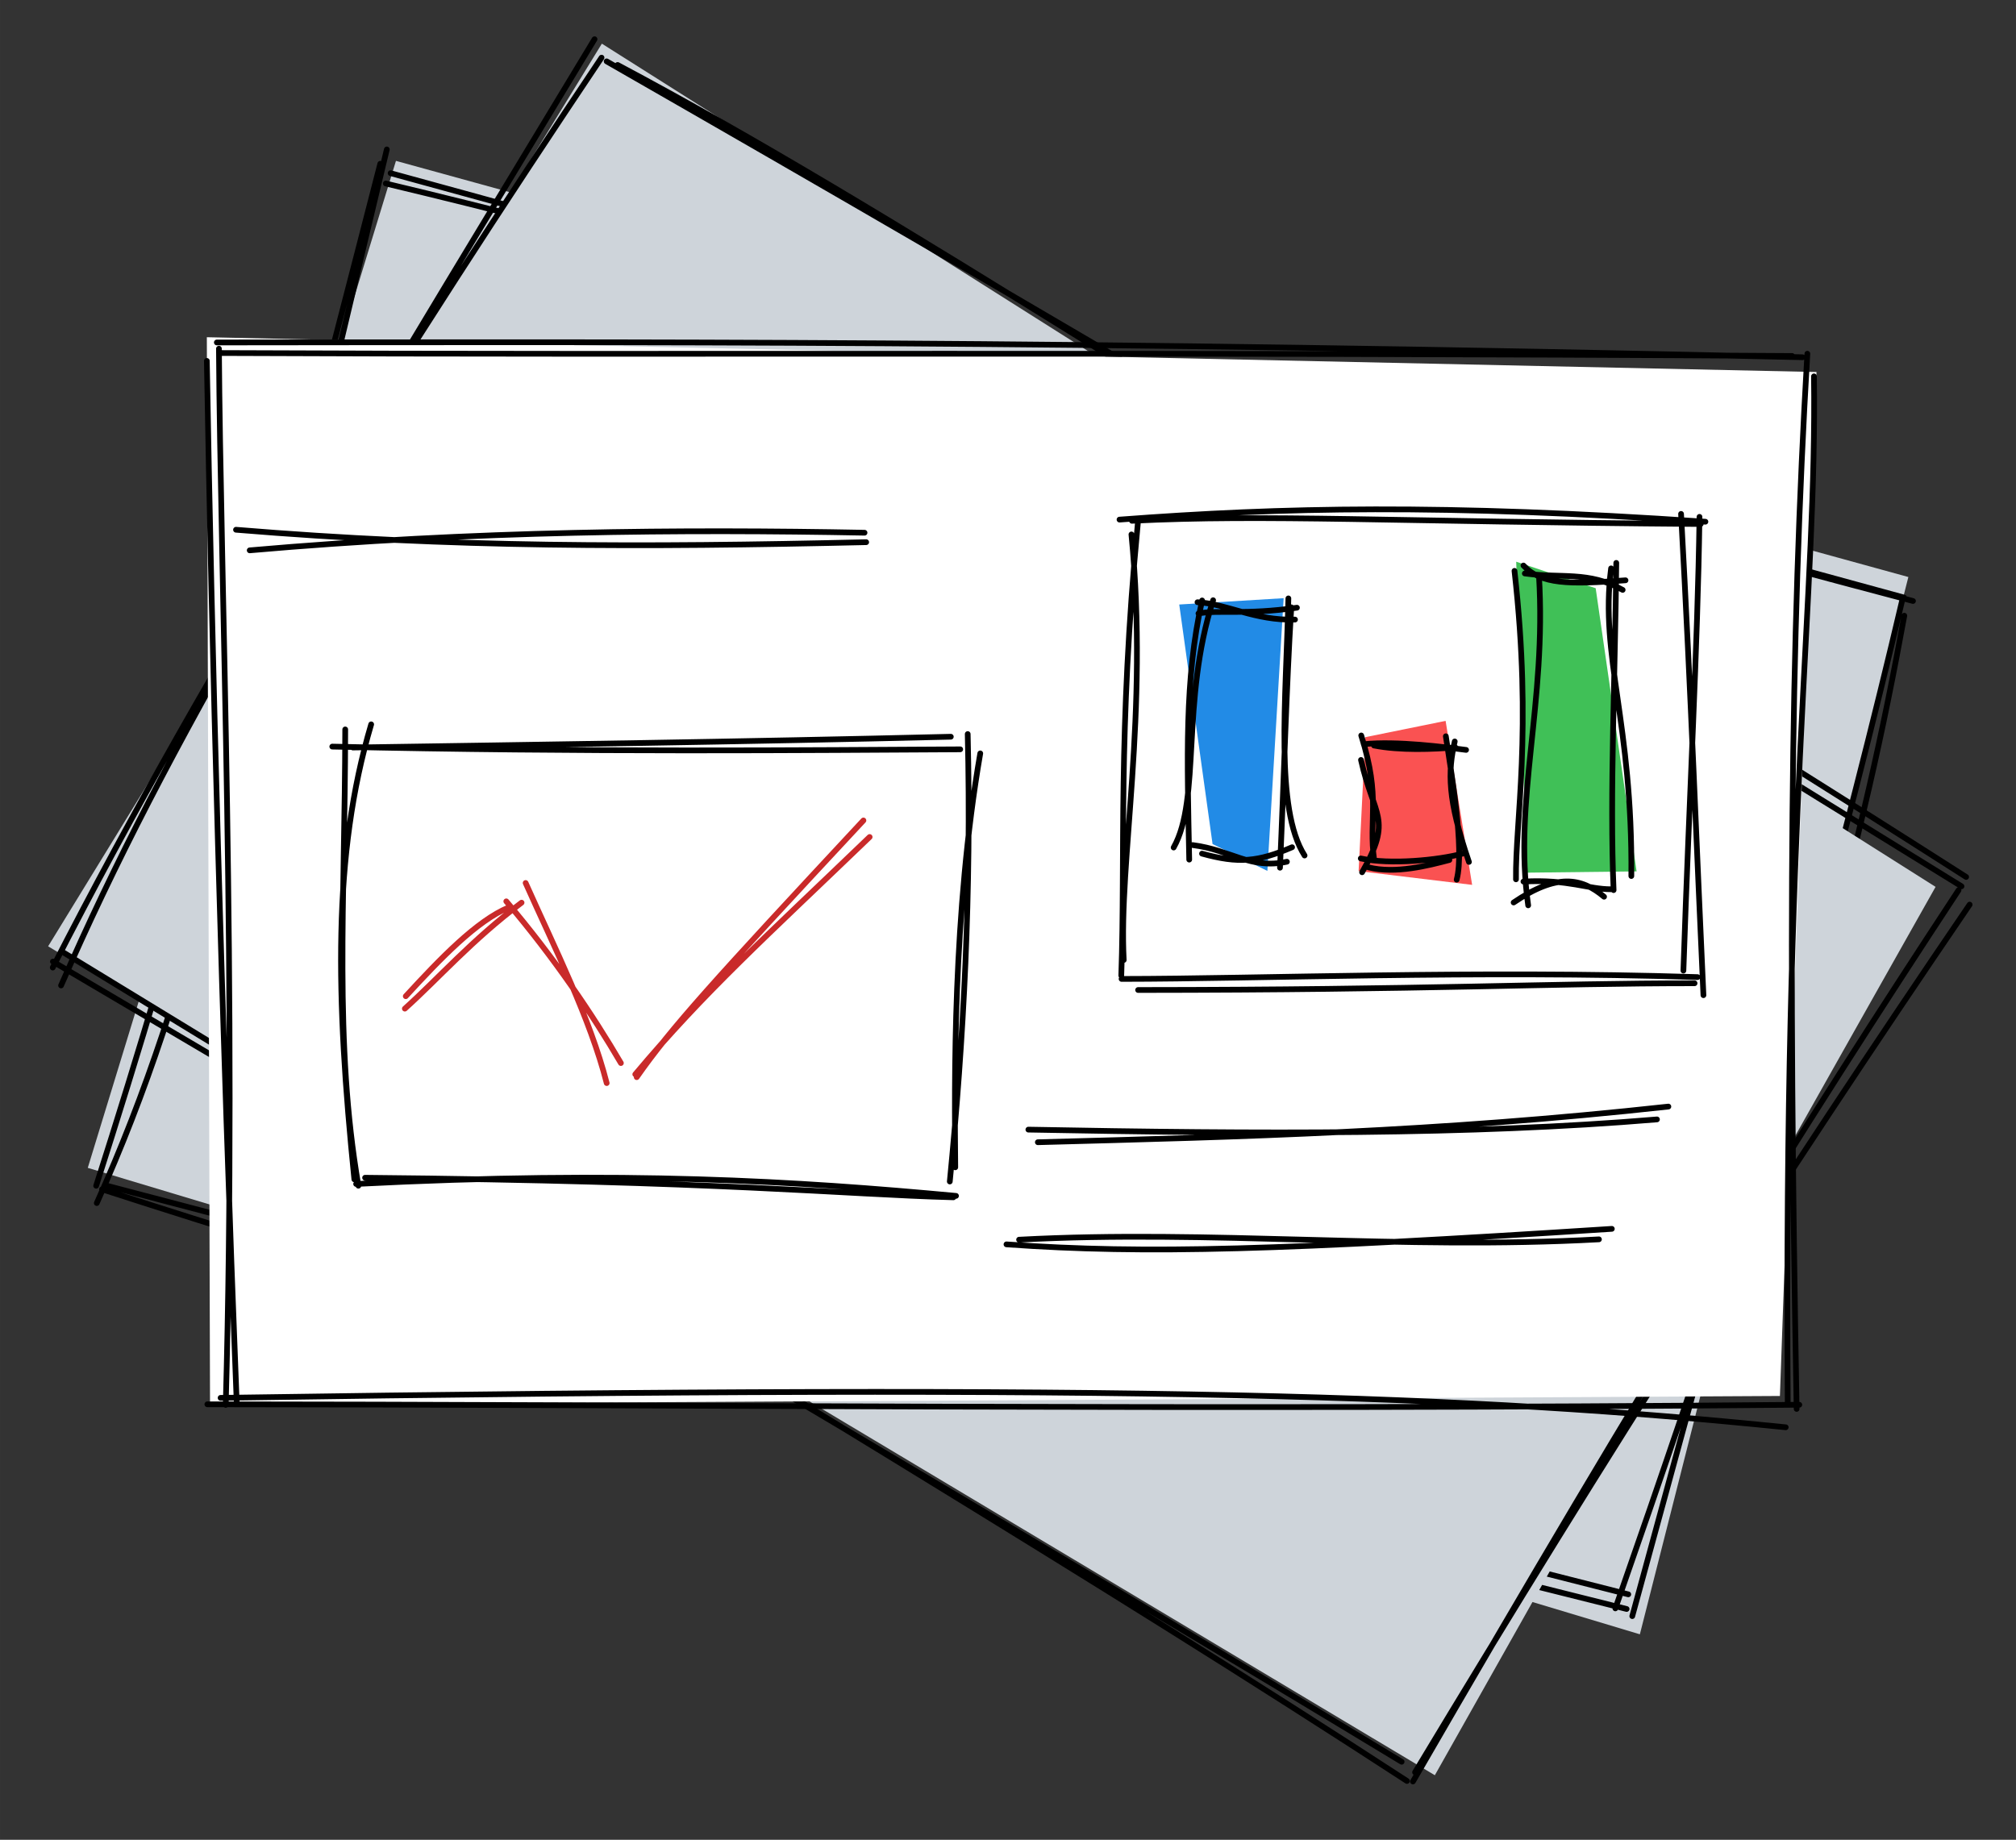 <svg version="1.1" xmlns="http://www.w3.org/2000/svg" viewBox="0 0 353.366 322.514" width="706.733" height="645.027">
  <rect x="0" y="0" width="353.366" height="322.514" fill="#333333" stroke="none"/>
  <!-- svg-source:excalidraw -->
  
  <defs>
    <style>
      @font-face {
        font-family: "Virgil";
        src: url("https://unpkg.com/@zsviczian/excalidraw@0.11.0-obsidian-25/dist/excalidraw-assets/Virgil.woff2");
      }
      @font-face {
        font-family: "Cascadia";
        src: url("https://unpkg.com/@zsviczian/excalidraw@0.11.0-obsidian-25/dist/excalidraw-assets/Cascadia.woff2");
      }
    </style>
  </defs>
  <g stroke-linecap="round" transform="translate(37.825 63.694) rotate(15.605 138.803 92.535)"><path d="M1.09 -1.93 L276.04 -2.98 L280.57 188.19 L-3.45 182.62" stroke="none" stroke-width="0" fill="#ced4da"/><path d="M0.44 2.37 C79.1 -0.62, 155.49 2.61, 277.95 0.85 M0.77 0.4 C88.56 -0.13, 176.28 1.37, 276.28 0.69 M277.18 3.74 C280.87 43.83, 281.78 82.61, 275.21 184.97 M276.08 0.76 C277.97 45.82, 277.83 91.12, 278.43 185.48 M276.73 181.99 C199.05 184.03, 124.37 182.69, 0.36 184.74 M277.14 184.54 C186.68 187.04, 95.21 189.46, -0.03 185.57 M-0.27 188.14 C6.05 146.15, 3.2 108.68, -0.99 -3.43 M-1.19 185.25 C0.66 135.94, 0.45 88.75, -1.42 -0.7" stroke="#000000" stroke-width="1" fill="none"/></g><g stroke-linecap="round" transform="translate(37.88 68.721) rotate(31.364 138.803 92.535)"><path d="M-1.93 -1.57 L274.62 2.97 L280.73 181.63 L-2.45 184.06" stroke="none" stroke-width="0" fill="#ced4da"/><path d="M2.37 0.18 C56.3 -2.96, 117.89 -0.27, 278.45 0.52 M0.4 0.64 C87.89 -1.71, 177.49 -3.47, 278.29 -1.3 M281.34 2.52 C278.29 62.66, 277.12 116.06, 277.5 182.99 M278.36 1.37 C276.64 51.72, 276.05 101.79, 278.02 184.56 M274.53 182.64 C199.81 182.87, 117.63 184.22, -0.34 185.91 M277.08 185.03 C212.52 183.13, 150.77 183.74, 0.5 183.59 M3.06 188.74 C-3.28 142.26, -3.03 96.82, -3.43 -1.57 M0.18 186.82 C-4.37 125.67, -3.32 61.79, -0.7 0.55" stroke="#000000" stroke-width="1" fill="none"/></g><g stroke-linecap="round" transform="translate(37.825 62.095) rotate(0 138.803 92.535)"><path d="M-1.57 -2.98 L280.57 3.12 L274.16 182.62 L-1.01 184.14" stroke="none" stroke-width="0" fill="white"/><path d="M0.18 -2.06 C71.6 -2.12, 148.23 -2.45, 278.12 0.53 M0.64 -0.21 C83.22 0.17, 164.24 -0.43, 276.31 0.31 M280.13 3.88 C280.65 42.22, 274.81 78.91, 275.53 183.98 M278.97 -0.09 C276.01 50.45, 275.6 102.67, 277.09 184.89 M275.18 188.11 C219.8 182.5, 164.33 180.46, 0.84 182.95 M277.56 184.16 C174.99 185.11, 73.61 184.11, -1.48 184.08 M3.67 183.88 C1.07 118.14, -0.74 49.67, -1.57 1.17 M1.74 184.19 C3.74 112.26, 0.79 38.4, 0.55 -0.97" stroke="#000000" stroke-width="1" fill="none"/></g><g stroke-linecap="round"><g transform="translate(44.037 95.916) rotate(0 53.548 -0.4)"><path d="M-2.67 -3.05 C35.18 0.08, 68.43 0.04, 107.79 -0.87 M-0.27 0.56 C39.16 -2.9, 75.87 -3.13, 107.5 -2.53" stroke="#000000" stroke-width="1" fill="none"/></g></g><g stroke-linecap="round" transform="translate(61.291 129.359) rotate(0 53.548 39.162)"><path d="M2.97 3.12 L103.65 -2.45 L106.09 77.39 L-2.12 74.54" stroke="none" stroke-width="0" fill="white"/><path d="M-3.05 1.52 C40.82 2.53, 81.41 2.13, 107.02 2 M0.56 1.68 C33.21 1.18, 68.18 0.69, 105.37 -0.21 M110.53 2.71 C105.68 30.71, 106.01 60.53, 106.15 75.27 M108.33 -0.68 C108.99 26.87, 107.65 52.74, 105.19 77.76 M105.82 80.53 C86.14 80, 65.32 77.68, 2.7 77.1 M106.28 80.28 C78.6 77.71, 48.26 75.77, 1.13 78.19 M0.82 77.38 C-2.43 45.4, -3.01 20.5, 3.77 -2.38 M1.53 78.5 C-2.78 53.43, -0.82 28.95, -0.78 -1.49" stroke="#000000" stroke-width="1" fill="none"/></g><g stroke-linecap="round"><g transform="translate(69.442 176.366) rotate(0 41.56 -9.591)"><path d="M1.52 0.45 C7.46 -4.89, 13.17 -11.5, 21.98 -18.13 M1.68 -1.73 C7.77 -8.35, 14.1 -14.95, 19.77 -17.31 M22.69 -21.58 C27.73 -10.29, 34.01 2.16, 36.9 13.5 M19.3 -18.36 C27.72 -8.46, 34.5 1.63, 39.39 9.99 M42.16 12.46 C48.22 3.81, 55.45 -4.13, 81.9 -32.54 M41.91 11.96 C53.95 -2.41, 64.84 -12.18, 82.99 -29.64" stroke="#c92a2a" stroke-width="1" fill="none"/></g></g><g stroke-linecap="round" transform="translate(197.959 90.197) rotate(0 49.552 40.761)"><path d="M-3.45 -2.45 L98.09 -0.93 L96.99 77.74 L2.53 84.91" stroke="none" stroke-width="0" fill="white"/><path d="M0.45 1.1 C23.78 -0.06, 46.14 1.25, 100.15 1.66 M-1.73 0.89 C26.71 -1.26, 55.06 -1.88, 100.97 1.26 M96.7 -0.11 C98.43 31.28, 99.56 61.69, 100.62 84.26 M99.93 0.41 C99.59 23.93, 98.2 47.64, 97.11 79.95 M99.58 81.09 C60.7 79.86, 22.81 81.39, -1.37 81.41 M99.07 82.17 C73.34 82.17, 52.55 83.32, 1.53 83.35 M-0.99 78.09 C-1.91 60.66, 3.44 35.08, 0.36 3.49 M-1.42 80.82 C-0.7 59.68, -2.03 38.29, 1.48 1.56" stroke="#000000" stroke-width="1" fill="none"/></g><g stroke-linecap="round" transform="translate(209.148 106.981) rotate(0 8.392 21.579)"><path d="M-2.45 -1.01 L15.85 -2.12 L13 45.69 L3.39 40.98" stroke="none" stroke-width="0" fill="#228be6"/><path d="M0.92 0.56 C4.34 -0.1, 9.19 0.84, 18.18 -0.45 M0.75 -1.41 C5.84 -1.16, 10.84 1.86, 17.84 1.63 M16.68 -2.08 C16.28 15.71, 14.31 34.82, 19.52 42.99 M17.19 -0.52 C16.31 13.7, 15.92 29.22, 15.21 45.13 M16.42 44.08 C9.97 45.46, 6.76 42.05, -0.1 41.16 M17.33 41.54 C11.36 44.1, 7.98 44.44, 1.54 42.66 M-3.43 41.59 C1.37 33.1, -2.18 15.86, 3.49 -1.76 M-0.7 43.71 C-1.04 26.12, -1.57 12.14, 1.56 -1.72" stroke="#000000" stroke-width="1" fill="none"/></g><g stroke-linecap="round" transform="translate(240.318 130.158) rotate(0 7.593 10.79)"><path d="M-1.01 -0.93 L13.07 -3.79 L17.72 24.96 L-2.18 22.55" stroke="none" stroke-width="0" fill="#fa5252"/><path d="M0.51 0.53 C5.08 1.44, 11.06 1.18, 14.78 0.86 M-1.28 0.3 C4.52 -0.3, 13.08 0.82, 16.66 1.3 M13.11 -1.09 C13.98 4.88, 16.44 18.61, 15.01 24.05 M14.67 -0.18 C13.46 5.17, 13.37 9.9, 17.16 20.94 M16.02 19.49 C11.84 20.62, 3.36 21.46, -1.8 20.33 M13.73 20.6 C10.01 21.58, 4.27 23.07, -0.45 21.89 M-1.57 22.75 C3.88 13.23, 0.47 13.13, -1.76 3.06 M0.55 20.61 C-0.48 13.43, 1.79 9.82, -1.72 -1.23" stroke="#000000" stroke-width="1" fill="none"/></g><g stroke-linecap="round" transform="translate(266.692 100.587) rotate(0 8.392 27.174)"><path d="M-0.93 -2.12 L13 2.53 L20.17 52.17 L0.98 52.39" stroke="none" stroke-width="0" fill="#40c057"/><path d="M0.58 -0.06 C6.9 0.82, 11.84 -0.51, 17.73 2.82 M0.34 -1.45 C3.41 1.85, 8.23 1.91, 18.23 1.14 M15.7 -0.95 C13.7 14.56, 19.49 25.92, 19.25 52.98 M16.61 -1.91 C16.44 16.55, 15.43 39.06, 16.14 55.45 M14.47 56.61 C10.52 53.29, 6.22 52.45, -1.38 57.62 M15.71 55.3 C11.66 55.31, 8.31 53.52, 0.34 53.95 M1.17 58.12 C-1.45 39.75, 4.42 22.68, 3.06 0.35 M-0.97 53.56 C-1.11 43.37, 1.94 27.71, -1.23 -0.51" stroke="#000000" stroke-width="1" fill="none"/></g><g stroke-linecap="round"><g transform="translate(181.984 198.233) rotate(0 53.548 -0.4)"><path d="M-0.07 2 C36.12 1.03, 69.6 0.23, 110.45 -4.25 M-1.73 -0.21 C38.79 0.56, 75.78 0.74, 108.45 -2" stroke="#000000" stroke-width="1" fill="none"/></g></g><g stroke-linecap="round"><g transform="translate(176.626 216.268) rotate(0 53.548 -0.4)"><path d="M2 1.05 C35.58 -0.75, 68.96 2.89, 103.64 0.99 M-0.21 1.87 C24.37 3.62, 47.95 2.87, 105.9 -0.85" stroke="#000000" stroke-width="1" fill="none"/></g></g></svg>